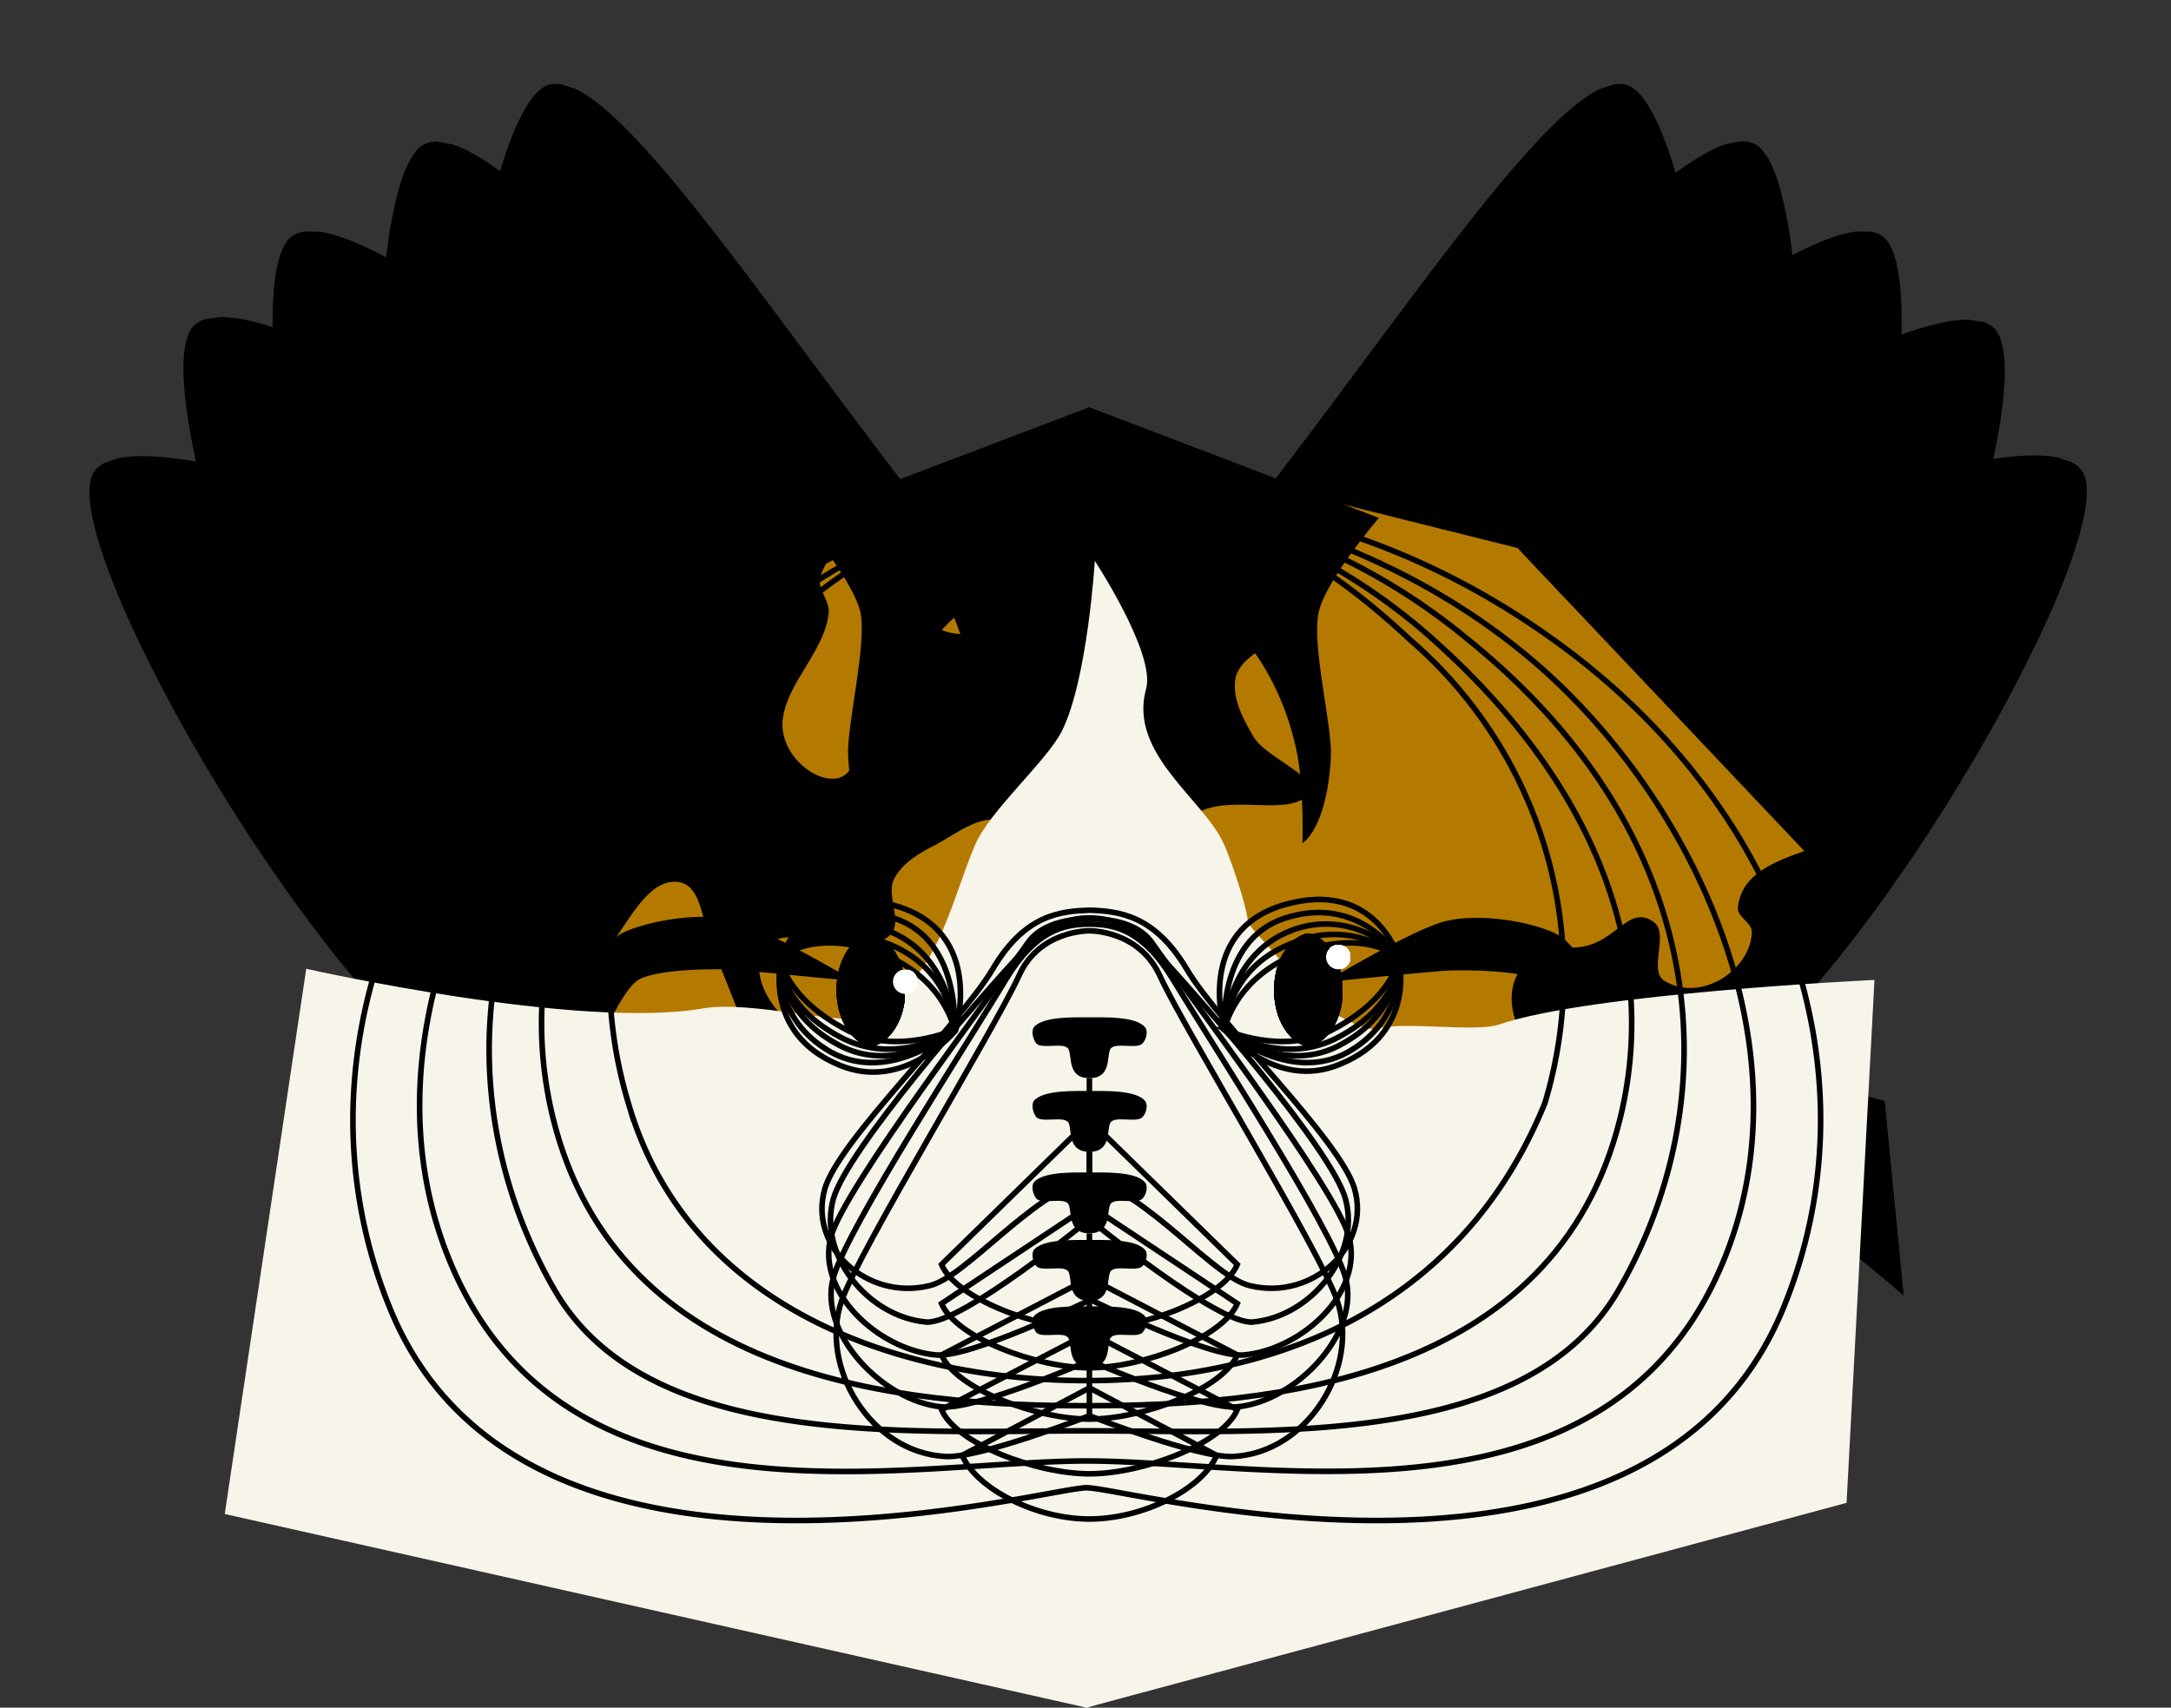 <svg xmlns="http://www.w3.org/2000/svg" xmlns:xlink="http://www.w3.org/1999/xlink" id="spritesheet" width="389"
     height="306" viewBox="0 0 389 306">
    <rect x="0" y="0" width="389" height="306" fill="#333333" stroke="none"/>
    <g class="ears ears1" transform="translate(8 -22)">
        <symbol id="ear1" viewBox="-64 -75.8 127.9 151.5">
            <path stroke="#000"
                  d="M-60 74.6C-49.2 81.2-.8 39.7 41.9 13c24.6-15.4 30.9-43.1 4.3-71.9-26.5-28.9-62.4-14.6-77.6 5.3C-54.8-23.1-70.8 67.9-60 74.6z"/>
        </symbol>
        <use width="127.9" height="151.5" x="-64" y="-75.8" class="left" transform="scale(1 -1) rotate(-18 -339 -457)"
             xlink:href="#ear1"/>
        <use width="127.9" height="151.5" x="-64" y="-75.8" class="right" transform="rotate(162 114.5 83.3)"
             xlink:href="#ear1"/>
    </g>
    <g class="ears ears2" transform="translate(8 -22)">
        <symbol id="ear2" viewBox="-64 -75.8 127.9 151.5">
            <path stroke="#000"
                  d="M-60 74.6C-49.2 81.2-.8 39.7 41.9 13c24.6-15.4 30.9-43.1 4.3-71.9-26.5-28.9-62.4-14.6-77.6 5.3C-54.8-23.1-70.8 67.9-60 74.6z"/>
        </symbol>
        <use width="127.9" height="151.5" x="-64" y="-75.8" class="left"
             transform="scale(1 -1) rotate(-9.9 -704.6 -728.6)" xlink:href="#ear2"/>
        <use width="127.9" height="151.5" x="-64" y="-75.8" class="right" transform="rotate(170.1 124.1 77.2)"
             xlink:href="#ear2"/>
    </g>
    <g class="ears ears3" transform="translate(8 -22)">
        <symbol id="ear3" viewBox="-64 -75.8 127.9 151.5">
            <path stroke="#000"
                  d="M-60 74.6C-49.2 81.2-.8 39.7 41.9 13c24.6-15.4 30.9-43.1 4.3-71.9-26.5-28.9-62.4-14.6-77.6 5.3C-54.8-23.1-70.8 67.9-60 74.6z"/>
        </symbol>
        <use width="127.9" height="151.5" x="-64" y="-75.8" class="left" transform="matrix(1 0 0 -1 104.8 139.2)"
             xlink:href="#ear3"/>
        <use width="127.9" height="151.5" x="-64" y="-75.8" class="right" transform="rotate(180 134.4 69.6)"
             xlink:href="#ear3"/>
    </g>
    <g class="ears ears4" transform="translate(8 -22)">
        <symbol id="ear4" viewBox="-64 -75.8 127.9 151.5">
            <path stroke="#000"
                  d="M-60 74.6C-49.2 81.2-.8 39.7 41.9 13c24.6-15.4 30.9-43.1 4.3-71.9-26.5-28.9-62.4-14.6-77.6 5.3C-54.8-23.1-70.8 67.9-60 74.6z"/>
        </symbol>
        <use width="127.9" height="151.5" x="-64" y="-75.8" class="left" transform="scale(1 -1) rotate(8 1092.7 621.5)"
             xlink:href="#ear4"/>
        <use width="127.9" height="151.5" x="-64" y="-75.8" class="right" transform="rotate(-172 144.6 63.5)"
             xlink:href="#ear4"/>
    </g>
    <g class="ears ears5" transform="translate(8 -22)">
        <symbol id="ear5" viewBox="-64 -75.8 127.9 151.5">
            <path stroke="#000"
                  d="M-60 74.6C-49.2 81.2-.8 39.7 41.9 13c24.6-15.4 30.9-43.1 4.3-71.9-26.5-28.9-62.4-14.6-77.6 5.3C-54.8-23.1-70.8 67.9-60 74.6z"/>
        </symbol>
        <use width="127.9" height="151.5" x="-64" y="-75.8" class="left" transform="scale(1 -1) rotate(19 516 191.6)"
             xlink:href="#ear5"/>
        <use width="127.9" height="151.5" x="-64" y="-75.8" class="right" transform="rotate(-161 154.9 55)"
             xlink:href="#ear5"/>
    </g>
    <path fill="none" stroke="#000" stroke-miterlimit="10"
          d="M194.7 247.4c-32.6 0-71.3-12.4-82.1-49.7a79.4 79.4 0 0 1 24.2-83.1c13.8-13 32.6-26 57.9-26 25.3 0 44 13 57.9 26a79.4 79.4 0 0 1 24.2 83.1c-15.3 37.5-49.5 49.7-82.1 49.7z"
          class="head head1"/>
    <path fill="none" stroke="#000" stroke-miterlimit="10"
          d="M290.3 200.4c6.7-27.3-2.4-58.5-34.4-86.6-14.2-12.5-37.1-25.1-61.2-25.1s-47 12.5-61.2 25.1c-32 28.2-41.1 59.3-34.4 86.6 11.7 47.2 63 51.5 95.6 51.5 32.6 0 83.9-4.2 95.6-51.5z"
          class="head head2"/>
    <path fill="none" stroke="#000" stroke-miterlimit="10"
          d="M194.7 256.4c32.6 0 78.8 3.3 95.3-25.2 19-32.8 18.3-80.2-27.2-116.8a112.5 112.5 0 0 0-68.1-25.7c-24.3 0-47.1 9.1-68.1 25.7-45.5 36.7-46.2 84-27.2 116.8 16.5 28.5 62.8 25.2 95.3 25.2z"
          class="head head3"/>
    <path fill="none" stroke="#000" stroke-miterlimit="10"
          d="M79.7 223.7c-13.8-37 6-79.6 33.2-103.7a128.2 128.2 0 0 1 81.8-31.3c25.2 0 57.5 9.7 81.8 31.3 27 24.1 47 66.7 33.2 103.7-19.7 52.7-82.4 38.1-115 38.1-32.6 0-95.3 14.7-115-38.1z"
          class="head head4"/>
    <path fill="none" stroke="#000" stroke-miterlimit="10"
          d="M69.9 234.5c-16.7-40.8-1.2-87.4 37.7-117.3a137.8 137.8 0 0 1 87-28.5c14.8 0 50.7.6 87.2 28.5 39 29.9 54.5 76.5 37.7 117.3-24 58.3-117.1 32.1-124.8 32.1-7.7 0-101 26.2-124.8-32.1z"
          class="head head5"/>
    <path d="M195.2 106.6c3.6 0 11 1.5 18.9 9 13 12.4 15 32.4 20.3 37.7 8 8.2 36 11.2 36.3 31.4 0 9.2-14.7 35.2-33.1 45.5-20.2 11.3-31.2 15.3-42.4 15.3s-22.2-4-42.4-15.3c-18.3-10.2-33.1-36.2-33.1-45.5.2-20.3 28.2-23.2 36.3-31.4 5.3-5.3 7.3-25.3 20.3-37.7 7.8-7.4 15.4-9 18.9-9z"
          class="point" id="point"/>
    <path d="M188.27 128.5c-1.2-5.7-2.7-14.2-2.7-14.2s-4.3 8.2-4.3 12.3c0 6.5 1.3 17 1.3 17s-2.8-4.7-5.5-9.5c-1.4-2.5-1.8-8.3-3-13.7-1.1-4.9-3.1-9.7-3.1-9.7s-9.8 8-13 24.5c-1.3 6.6-.9 15.8-.9 15.8s-4.4-2.5-5.1-15.5c-.3-5.3 3.4-20 2.2-25.8-1.3-5.8-10.8-17-10.8-17l51.8-19.7 51.9 19.8s-9.6 11.2-10.8 17c-1.3 5.8 2.5 20.5 2.2 25.8-.7 13-5.1 15.5-5.1 15.5s.3-9.3-.9-15.8c-3.2-16.5-13-24.5-13-24.5s-2 4.7-3.1 9.7c-1.2 5.4-1.6 11.1-3 13.7-2.7 4.8-6.5 9.5-6.5 9.5s2.3-10.5 2.3-17c0-4.2-4.3-12.3-4.3-12.3s-1.5 8.5-2.7 14.2c-2.3 11.2-6.9 18-6.9 18s-4.7-6.9-7-18.1zm149.4 68.8s-36.7-9.8-47.2-16.7c-4-2.6-7.5-11.3-11.7-13.3-4.3-2.1-13.3-3.7-19.5-2.3-5.6 1.2-21.9 11-21.9 11s13.8-1.4 20.8-2c3.5-.3 15.4-.2 18.2 2 3.3 2.6 6.2 11.2 9.3 14 4.7 4.1 22.3 10.7 22.3 10.7s-9.9-1.1-13.1-1.9c-4.4-1.1-12.7-4.8-17.2-5.3-8.6-.9-28.3 3.7-28.3 3.7s25.2.6 30 2.2c10.6 3.4 31.6 11.1 41.3 16.7 5.6 3.2 20.4 16 20.4 16zm-288.3 34.6s14.8-12.8 20.4-16c9.7-5.6 30.7-13.3 41.3-16.7 4.8-1.5 30-2.2 30-2.2s-19.7-4.5-28.3-3.7c-4.6.5-12.8 4.2-17.2 5.3-3.2.8-13.1 1.9-13.1 1.9s17.6-6.6 22.3-10.7c3.2-2.8 6-11.4 9.3-14 2.8-2.2 14.7-2.3 18.2-2 7.1.7 20.8 2 20.8 2s-16.4-9.7-21.9-11c-6.2-1.4-15.2.3-19.5 2.3-4.3 2.1-7.8 10.7-11.7 13.3-10.4 6.9-47.2 16.7-47.2 16.7z"
          class="tabby"/>
    <path fill="#b47a00"
          d="M140.3 128.5c1-6.5 7.8-12.3 8.2-19 0-2.1-2.2-4.2-1.5-6.2 2.4-7.2 11-10.8 17.6-14.6 6.2-3.6 20.3-7.5 20.3-7.5l19.3 4c-3 11-9.9 11.5-14 15.7-1.3 1.3-.7 3.9-2 5.2-4.5 4.6-11.6 8.6-17.8 7.3-4.2-.9-7.3-4.2-11.2-1.4-4.6 3.3-1.7 6.7-1.7 10.3 0 4-3 13-5.5 16-3.3 4-12.9-2.2-11.7-9.8zm20.5 53.9c3.3 1.2 1.6 9 5.2 9.2 8.7.3 13-13.2 14.4-21.8.5-3.1-2.4-6-2.5-9.1-.2-4.4 5.4-10 2.2-12.9-3.2-2.8-8.6 1.5-12.3 3.5-3 1.5-6.1 3.3-7.6 6.2-1.5 3 1.6 7.5-.6 9.9-5.3 5.7-19.9-3.8-23 3.3-2.7 6 4.7 14.3 11 16.4 4.4 1.5 8.8-6.3 13.2-4.7zm72.6 12c6.5 5.2 11.5 1 17.5 6.9 2.7 2.8 4.3 16.8 10.5 14.8 11.5-3.7 11.1-7.1 16-11.1 3.7-3-3.5-17.2-5-20-4-8.2 0-15.3 9.4-15.2 7.6 0 9.7-8 14.5-4.6 2.9 2.1-1.1 8.8 2 10.6 6.5 3.9 15.4-2 15.6-8.8 0-1.7-2.7-2.7-2.5-4.4.6-6 6.6-8.2 11.9-10.1l-51.4-54.3-56-14c4.5 4.8 16.3 21 15.5 26.1-.9 4.9-8.8 6.3-10 11.1-.7 3.6 1.3 7.4 3.2 10.6 2.3 4 13 7.6 9.5 10.7-4 3.6-14.3-.6-20.1 3.3-3.9 2.6-9.3 3.1-7.8 11.6 1.5 8.5-10.7 27.4 2 30.2 12.7 2.7 17.7.7 25.2 6.6zm-46.8 20c-7 1.8-14.6 9-14 16.2 1.2 14.4 27.5 17 38 26.9 4.5 5 6 11.8 12.2 12.2 7.3.3 15.7-2.7 20.3-8.4 3.4-4.2 6.4-12 2.8-16-2.7-3-10.4 4.5-11.8.8-2.3-5.9 16.4-5.5 14.8-11.6-2.5-9.5-18.1-5.8-24-7.6-6.4-2-10-11-16.7-11.3-2.8-.2-4.6 3.7-7.4 3.9-5 .4-9.4-6.4-14.2-5.1zm-76.3-46.3c-2 2.7-1.5 6.8-3.7 9.3-7.4 8.1-26.9 4.5-29.2 15.2-1.8 7.9 14.1 11.2 14.7 19.2.2 3.6-6 5.8-5.3 9.3.6 3.7 5.8 4.7 8.7 7.2 11.6 10.2 18.8 28 33.9 31.8 7.2 1.8 20 1.5 21.5-5.8.7-3.7-7-3.6-9-6.8-2.8-4.7-.2-11.6-3-16.4-4.2-7.4-19.6-8.1-19.5-16.7 0-6.5 12.7-6.4 14.8-12.5 3.7-10.9-3.2-22.9-7.1-33.7-1.3-3.6-1.6-9.4-5.3-10.1-5-1-8.6 5.9-11.5 10z"
          class="tortie"/>
    <path d="M188.27 128.5c-1.2-5.7-2.7-14.2-2.7-14.2s-4.3 8.2-4.3 12.3c0 6.5 1.3 17 1.3 17s-2.8-4.7-5.5-9.5c-1.4-2.5-1.8-8.3-3-13.7-1.1-4.9-3.1-9.7-3.1-9.7s-9.8 8-13 24.5c-1.3 6.6-.9 15.8-.9 15.8s-4.4-2.5-5.1-15.5c-.3-5.3 3.4-20 2.2-25.8-1.3-5.8-10.8-17-10.8-17l51.8-19.7 51.9 19.8s-9.6 11.2-10.8 17c-1.3 5.8 2.5 20.5 2.2 25.8-.7 13-5.1 15.5-5.1 15.5s.3-9.3-.9-15.8c-3.2-16.5-13-24.5-13-24.5s-2 4.7-3.1 9.7c-1.2 5.4-1.6 11.1-3 13.7-2.7 4.8-6.5 9.5-6.5 9.5s2.3-10.5 2.3-17c0-4.2-4.3-12.3-4.3-12.3s-1.5 8.5-2.7 14.2c-2.3 11.2-6.9 18-6.9 18s-4.7-6.9-7-18.1zm149.4 68.8s-36.7-9.8-47.2-16.7c-4-2.6-7.5-11.3-11.7-13.3-4.3-2.1-13.3-3.7-19.5-2.3-5.6 1.2-21.9 11-21.9 11s13.8-1.4 20.8-2c3.5-.3 15.4-.2 18.2 2 3.3 2.6 6.2 11.2 9.3 14 4.7 4.1 22.3 10.7 22.3 10.7s-9.9-1.1-13.1-1.9c-4.4-1.1-12.7-4.8-17.2-5.3-8.6-.9-28.3 3.7-28.3 3.7s25.2.6 30 2.2c10.6 3.4 31.6 11.1 41.3 16.7 5.6 3.2 20.4 16 20.4 16zm-288.3 34.6s14.8-12.8 20.4-16c9.7-5.6 30.7-13.3 41.3-16.7 4.8-1.5 30-2.2 30-2.2s-19.7-4.5-28.3-3.7c-4.6.5-12.8 4.2-17.2 5.3-3.2.8-13.1 1.9-13.1 1.9s17.6-6.6 22.3-10.7c3.2-2.8 6-11.4 9.3-14 2.8-2.2 14.7-2.3 18.2-2 7.1.7 20.8 2 20.8 2s-16.4-9.7-21.9-11c-6.2-1.4-15.2.3-19.5 2.3-4.3 2.1-7.8 10.7-11.7 13.3-10.4 6.9-47.2 16.7-47.2 16.7z"
          class="torbie"/>
    <path fill="#f7f4e9"
          d="M61.07 260.1s56.5-20.2 75-30.3c8.7-4.7 21.9-5.8 26.1-14.7.8-1.7 6.4-10.9 6.9-12.7 2.9-8.4 15.1-20 18-28.4.4-1.2-.3-4 0-5.3.6-2.4 4.2-6.3 5-8.7 2-5.5 3.8-23 3.8-23s4 11.9 4.2 16c.2 2.9-2.6 8.9-1.5 11.7 1.1 2.8 7.2 5.4 9 7.8 5.2 6.5 15.7 31.4 20.8 37.9 5.9 7.4 16 6.9 24.4 11.3 17.4 9.2 75.5 39.7 75.5 39.7L194.67 306z"
          class="lowwhite"/>
    <path fill="#f7f4e9"
          d="M190.27 131c-2.8 5.5-13 14.3-15.6 20.5-4.7 11.2-6.7 24.5-19.3 30.7-3.8 1.8-20.8-3-29.4-1.5-22.3 3.9-71.1-7.1-71.1-7.1l-14.6 97.7 154.4 34.7 136.2-36.7 5-93.7s-51.2 2.4-67.3 8c-4 1.4-17.5-.6-21.5.7-3.2 1.1-13.5-5.8-15.2-8.7-3-5.1-8.2-9.2-8.3-10.7-.3-2.9-3-10.8-4.2-13.5-3.5-8.1-17.3-16.3-14-28 1.7-6.3-9.2-22.9-9.2-22.9s-1.3 21.3-5.9 30.5z"
          class="highwhite"/>
    <g class="muzzle muzzle1">
        <path fill="none" stroke="#000" stroke-miterlimit="10"
              d="M160.7 248.6c2.6 6.1 17 11.5 26.5 11.5 9.6 0 23.9-5.4 26.5-11.5l-26.5-25.9z" class="jaw"
              transform="translate(8 -22)"/>
        <path fill="none" stroke="#000" stroke-miterlimit="10"
              d="M187.2 233c-11 3.5-22.2 17.9-28.7 19.4-11.2 2.7-21.7-7-18.7-17.4 2.6-8.8 24.2-29.4 30.1-39.4 5.8-9.8 12.2-10.3 17.3-10.5h.1c5.1.2 11.5.8 17.3 10.5 5.9 10 27.5 30.6 30.1 39.4 3 10.3-7.5 20.1-18.7 17.4-6.5-1.5-17.7-15.9-28.8-19.4zm0-17.8v18.4"
              class="lips" transform="translate(8 -22)"/>
        <path d="M187.2 215.2c3.9 0 3.1-3.7 3.7-5.1.6-1.5 4.7 0 5.8-1.1.7-.7 1.1-2.3.4-3-1.7-1.9-7.3-1.7-9.9-1.7-2.6 0-8.2-.2-9.9 1.7-.6.7-.2 2.3.4 3 1.1 1.1 5.2-.4 5.8 1.1.6 1.4-.2 5.1 3.7 5.1z"
              transform="translate(8 -22)"/>
    </g>
    <g class="muzzle muzzle2">
        <path fill="none" stroke="#000" stroke-miterlimit="10"
              d="M160.7 255.6c2.6 6.1 17 11.5 26.5 11.5 9.6 0 23.9-5.4 26.5-11.5L187.2 238z" class="jaw"
              transform="translate(8 -22)"/>
        <path fill="none" stroke="#000" stroke-miterlimit="10"
              d="M157.9 258.9c-10.5-1-19.3-12.1-16.6-22 2.4-8.8 26.2-36 33.5-43.9 5.3-5.6 8.9-6.5 12.4-6.5s7.1.9 12.4 6.5c7.3 7.9 31.1 35 33.5 43.9 2.7 9.9-6.1 21-16.6 22-6.2.6-29.3-18.4-29.3-18.4s-23.1 19-29.3 18.4zm29.3-30.5v12.1"
              class="lips" transform="translate(8 -22)"/>
        <path d="M187.2 228.4c3.9 0 3.1-3.7 3.7-5.1.6-1.5 4.7 0 5.8-1.1.7-.7 1.1-2.3.4-3-1.7-1.9-7.3-1.7-9.9-1.7-2.6 0-8.2-.2-9.9 1.7-.6.7-.2 2.3.4 3 1.1 1.1 5.2-.4 5.8 1.1.6 1.4-.2 5.1 3.7 5.1z"
              transform="translate(8 -22)"/>
    </g>
    <g class="muzzle muzzle3">
        <path fill="none" stroke="#000" stroke-miterlimit="10"
              d="M160.7 264.8c2.6 6.1 17 11.5 26.5 11.5 9.6 0 23.9-5.4 26.5-11.5L187.2 251z" class="jaw"
              transform="translate(8 -22)"/>
        <path fill="none" stroke="#000" stroke-miterlimit="10"
              d="M159.7 264.8c-10.5-1-21.5-11.4-18.8-21.2 2.4-8.8 29.1-43.8 35.3-52.7 3.3-4.7 11.1-4.2 11.1-4.2s7.8-.5 11.1 4.2c6.2 8.9 32.9 43.9 35.3 52.7 2.7 9.9-8.3 20.2-18.8 21.2-6.2.6-27.5-9.9-27.5-9.9s-21.5 10.5-27.7 9.9zm27.5-21.8v11.9"
              class="lips" transform="translate(8 -22)"/>
        <path d="M187.2 243c3.9 0 3.1-3.7 3.7-5.1.6-1.5 4.7 0 5.8-1.1.7-.7 1.1-2.3.4-3-1.7-1.9-7.3-1.7-9.9-1.7-2.6 0-8.2-.2-9.9 1.7-.6.7-.2 2.3.4 3 1.1 1.1 5.2-.4 5.8 1.1.6 1.4-.2 5.1 3.7 5.1z"
              transform="translate(8 -22)"/>
    </g>
    <g class="muzzle muzzle4">
        <path fill="none" stroke="#000" stroke-miterlimit="10"
              d="M160.7 274.6c2.6 6.1 17 11.5 26.5 11.5 9.6 0 23.9-5.4 26.5-11.5l-26.5-13.8z" class="jaw"
              transform="translate(8 -22)"/>
        <path fill="none" stroke="#000" stroke-miterlimit="10"
              d="M160.7 274.1c-10.5-1-22.1-13.2-19.4-23.1 2.4-8.8 24.5-42.7 31-53.6 5.3-8.7 10.3-9.8 14.9-9.8s9.6 1.1 14.9 9.8c6.6 10.9 28.6 44.7 31 53.6 2.7 9.9-8.9 22.1-19.4 23.1-6.2.6-26.5-8.3-26.5-8.3s-20.3 8.9-26.5 8.3zm26.5-19v10.8"
              class="lips" transform="translate(8 -22)"/>
        <path d="M187.2 255.1c3.9 0 3.1-3.7 3.7-5.1.6-1.5 4.7 0 5.8-1.1.7-.7 1.1-2.3.4-3-1.7-1.9-7.3-1.7-9.9-1.7-2.6 0-8.2-.2-9.9 1.7-.6.7-.2 2.3.4 3 1.1 1.1 5.2-.4 5.8 1.1.6 1.4-.2 5.1 3.7 5.1z"
              transform="translate(8 -22)"/>
    </g>
    <g class="muzzle muzzle5">
        <path fill="none" stroke="#000" stroke-miterlimit="10"
              d="M187.2 270.7l22.8 12.1c-2.6 6.1-13.3 11.4-22.8 11.4-9.6 0-20.2-5.4-22.8-11.4z" class="jaw"
              transform="translate(8 -22)"/>
        <path fill="none" stroke="#000" stroke-miterlimit="10"
              d="M161.5 283c-13.4-.6-22.8-16-18.7-27.9 3-8.7 27.3-48.5 31.8-58.3 3.7-8.2 12.6-8 12.6-8s8.8-.2 12.6 8c4.5 9.8 28.9 49.6 31.8 58.3 4.1 11.9-5.3 27.3-18.7 27.9-6.2.3-25.7-7.3-25.7-7.3s-19.5 7.6-25.7 7.3zm25.7-16v8.8"
              class="lips" transform="translate(8 -22)"/>
        <path d="M187.2 267c3.9 0 3.1-3.7 3.7-5.1.6-1.5 4.7 0 5.8-1.1.7-.7 1.1-2.3.4-3-1.7-1.9-7.3-1.7-9.9-1.7-2.6 0-8.2-.2-9.9 1.7-.6.7-.2 2.3.4 3 1.1 1.1 5.2-.4 5.8 1.1.6 1.4-.2 5.1 3.7 5.1z"
              transform="translate(8 -22)"/>
    </g>
    <g class="eyes eyes1" transform="translate(8 -22)">
        <symbol id="shine1" viewBox="-2.2 -2.2 4.3 4.3">
            <circle r="2.2" fill="#fff" class="st2"/>
        </symbol>
        <symbol id="pupil1" viewBox="-6.2 -10.1 12.3 20.3">
            <path d="M0-10.1c2 0 6.2 3.2 6.2 10.1 0 6.9-4.4 10.1-6.2 10.1-1.9 0-6.1-3.2-6.1-10.1 0-6.9 4.2-10.1 6.1-10.1z"/>
        </symbol>
        <path fill="none" stroke="#000" stroke-miterlimit="10"
              d="M143.6 206.5c-10.9-5.7-11.9-12.9-11.9-12.9s6-5.3 17.8-.9c11.8 4.4 13.5 13.8 13.5 13.8s-10.4 4.8-19.4 0zm87.2 0c10.9-5.7 11.9-12.9 11.9-12.9s-6-5.3-17.8-.9c-11.8 4.4-13.5 13.8-13.5 13.8s10.4 4.8 19.4 0z"
              class="iris"/>
        <g class="inner">
            <use width="12.3" height="20.3" x="-6.2" y="-10.1" transform="matrix(1 0 0 -1 148 199.4)"
                 xlink:href="#pupil1"/>
            <use width="12.3" height="20.3" x="-6.2" y="-10.1" transform="matrix(1 0 0 -1 226.4 199.4)"
                 xlink:href="#pupil1"/>
            <use width="4.3" height="4.3" x="-2.2" y="-2.2" transform="matrix(1 0 0 -1 231.8 193.5)"
                 xlink:href="#shine1"/>
            <use width="4.3" height="4.3" x="-2.2" y="-2.2" transform="matrix(1 0 0 -1 154.2 197.9)"
                 xlink:href="#shine1"/>
        </g>
    </g>
    <g class="eyes eyes2" transform="translate(8 -22)">
        <symbol id="shine2" viewBox="-2.2 -2.2 4.3 4.3">
            <circle r="2.2" fill="#fff" class="st2"/>
        </symbol>
        <symbol id="pupil2" viewBox="-6.2 -10.1 12.3 20.3">
            <path d="M0-10.1c2 0 6.2 3.2 6.2 10.1 0 6.9-4.4 10.1-6.2 10.1-1.9 0-6.1-3.2-6.1-10.1 0-6.9 4.2-10.1 6.1-10.1z"/>
        </symbol>
        <path fill="none" stroke="#000" stroke-miterlimit="10"
              d="M211.4 206.5s.4-11.1 12.2-15.5a18.5 18.5 0 0 1 19.1 2.6s.3 8.2-10.6 14.1c-10.5 5.8-20.7-1.2-20.7-1.2zm-48.4 0s-.4-11.1-12.2-15.5c-11.8-4.4-19.1 2.6-19.1 2.6s-.3 8.2 10.6 14.1c10.6 5.8 20.7-1.2 20.7-1.2z"
              class="iris"/>
        <g class="inner">
            <use width="12.3" height="20.3" x="-6.2" y="-10.1" transform="matrix(1 0 0 -1 148 199.4)"
                 xlink:href="#pupil2"/>
            <use width="12.3" height="20.3" x="-6.2" y="-10.1" transform="matrix(1 0 0 -1 226.4 199.4)"
                 xlink:href="#pupil2"/>
            <use width="4.3" height="4.3" x="-2.2" y="-2.2" transform="matrix(1 0 0 -1 231.8 193.5)"
                 xlink:href="#shine2"/>
            <use width="4.3" height="4.3" x="-2.2" y="-2.2" transform="matrix(1 0 0 -1 154.2 197.9)"
                 xlink:href="#shine2"/>
        </g>
    </g>
    <g class="eyes eyes3" transform="translate(8 -22)">
        <symbol id="shine3" viewBox="-2.2 -2.2 4.3 4.3">
            <circle r="2.2" fill="#fff" class="st2"/>
        </symbol>
        <symbol id="pupil3" viewBox="-6.2 -10.1 12.3 20.3">
            <path d="M0-10.1c2 0 6.2 3.2 6.2 10.1 0 6.9-4.4 10.1-6.2 10.1-1.9 0-6.1-3.2-6.1-10.1 0-6.9 4.2-10.1 6.1-10.1z"/>
        </symbol>
        <path fill="none" stroke="#000" stroke-miterlimit="10"
              d="M211.4 206.5s.4-13.4 12.1-17.8a17.1 17.1 0 0 1 19.1 4.9s.7 9.6-10.2 15.5c-10.5 5.9-21-2.6-21-2.6zm-48.4 0s-.4-13.4-12.1-17.8-19.1 4.9-19.1 4.9-.7 9.6 10.2 15.5c10.5 5.9 21-2.6 21-2.6z"
              class="iris"/>
        <g class="inner">
            <use width="12.3" height="20.3" x="-6.2" y="-10.1" transform="matrix(1 0 0 -1 148 199.4)"
                 xlink:href="#pupil3"/>
            <use width="12.3" height="20.3" x="-6.2" y="-10.1" transform="matrix(1 0 0 -1 226.4 199.4)"
                 xlink:href="#pupil3"/>
            <use width="4.3" height="4.3" x="-2.2" y="-2.2" transform="matrix(1 0 0 -1 231.8 193.5)"
                 xlink:href="#shine3"/>
            <use width="4.3" height="4.3" x="-2.2" y="-2.2" transform="matrix(1 0 0 -1 154.2 197.9)"
                 xlink:href="#shine3"/>
        </g>
    </g>
    <g class="eyes eyes4" transform="translate(8 -22)">
        <symbol id="shine4" viewBox="-2.2 -2.2 4.3 4.3">
            <circle r="2.2" fill="#fff" class="st2"/>
        </symbol>
        <symbol id="pupil4" viewBox="-6.2 -10.1 12.3 20.3">
            <path d="M0-10.1c2 0 6.2 3.2 6.2 10.1 0 6.9-4.4 10.1-6.2 10.1-1.9 0-6.1-3.2-6.1-10.1 0-6.9 4.2-10.1 6.1-10.1z"/>
        </symbol>
        <path fill="none" stroke="#000" stroke-miterlimit="10"
              d="M211.4 206.5s-1.3-15.8 10.6-19.9c13.8-4.6 20.7 7 20.7 7s1.5 11-9.3 17c-10.6 5.8-22-4.1-22-4.1zm-48.4 0s1.3-15.8-10.6-19.9c-13.8-4.6-20.7 7-20.7 7s-1.5 11 9.3 17c10.7 5.8 22-4.1 22-4.1z"
              class="iris"/>
        <g class="inner">
            <use width="12.3" height="20.3" x="-6.2" y="-10.1" transform="matrix(1 0 0 -1 148 199.4)"
                 xlink:href="#pupil4"/>
            <use width="12.3" height="20.3" x="-6.2" y="-10.1" transform="matrix(1 0 0 -1 226.4 199.4)"
                 xlink:href="#pupil4"/>
            <use width="4.3" height="4.3" x="-2.2" y="-2.2" transform="matrix(1 0 0 -1 231.8 193.5)"
                 xlink:href="#shine4"/>
            <use width="4.3" height="4.3" x="-2.2" y="-2.2" transform="matrix(1 0 0 -1 154.2 197.9)"
                 xlink:href="#shine4"/>
        </g>
    </g>
    <g class="eyes eyes5" transform="translate(8 -22)">
        <symbol id="shine5" viewBox="-2.2 -2.2 4.3 4.3">
            <circle r="2.2" fill="#fff" class="st2"/>
        </symbol>
        <symbol id="pupil5" viewBox="-6.2 -10.1 12.3 20.3">
            <path d="M0-10.1c2 0 6.2 3.2 6.2 10.1 0 6.9-4.4 10.1-6.2 10.1-1.9 0-6.1-3.2-6.1-10.1 0-6.9 4.2-10.1 6.1-10.1z"/>
        </symbol>
        <path fill="none" stroke="#000" stroke-miterlimit="10"
              d="M211.4 206.5s-5.5-17.7 10.8-22.4c16.3-4.6 20.4 9.5 20.4 9.5s3.5 13.4-10.5 19.1c-11.6 4.9-20.7-6.2-20.7-6.2zm-48.2.2s5.5-17.7-10.8-22.4c-16.3-4.6-20.4 9.5-20.4 9.5s-3.5 13.4 10.5 19.1c11.6 4.8 20.7-6.2 20.7-6.2z"
              class="iris"/>
        <g class="inner">
            <use width="12.3" height="20.3" x="-6.2" y="-10.1" transform="matrix(1 0 0 -1 148 199.4)"
                 xlink:href="#pupil5"/>
            <use width="12.3" height="20.3" x="-6.2" y="-10.1" transform="matrix(1 0 0 -1 226.4 199.4)"
                 xlink:href="#pupil5"/>
            <use width="4.3" height="4.3" x="-2.2" y="-2.2" transform="matrix(1 0 0 -1 231.8 193.5)"
                 xlink:href="#shine5"/>
            <use width="4.3" height="4.3" x="-2.2" y="-2.2" transform="matrix(1 0 0 -1 154.2 197.9)"
                 xlink:href="#shine5"/>
        </g>
    </g>
    <path fill="none" stroke="#000" stroke-miterlimit="10"
          d="M194.7 247.4c-32.6 0-71.3-12.4-82.1-49.7a79.4 79.4 0 0 1 24.2-83.1c13.8-13 32.6-26 57.9-26 25.3 0 44 13 57.9 26a79.4 79.4 0 0 1 24.2 83.1c-15.3 37.5-49.5 49.7-82.1 49.7z"
          class="lines1" id="lines1"/>
    <path fill="none" stroke="#000" stroke-miterlimit="10"
          d="M290.3 200.4c6.7-27.3-2.4-58.5-34.4-86.6-14.2-12.5-37.1-25.1-61.2-25.1s-47 12.5-61.2 25.1c-32 28.2-41.1 59.3-34.4 86.6 11.7 47.2 63 51.5 95.6 51.5 32.6 0 83.9-4.2 95.6-51.5z"
          class="lines2" id="lines2"/>
    <path fill="none" stroke="#000" stroke-miterlimit="10"
          d="M194.7 256.4c32.6 0 78.8 3.3 95.3-25.2 19-32.8 18.3-80.2-27.2-116.8a112.5 112.5 0 0 0-68.1-25.7c-24.3 0-47.1 9.1-68.1 25.7-45.5 36.7-46.2 84-27.2 116.8 16.5 28.5 62.8 25.2 95.3 25.2z"
          class="lines3" id="lines3"/>
    <path fill="none" stroke="#000" stroke-miterlimit="10"
          d="M79.7 223.7c-13.8-37 6-79.6 33.2-103.7a128.2 128.2 0 0 1 81.8-31.3c25.2 0 57.5 9.7 81.8 31.3 27 24.1 47 66.7 33.2 103.7-19.7 52.7-82.4 38.1-115 38.1-32.6 0-95.3 14.7-115-38.1z"
          class="lines4" id="lines4"/>
    <path fill="none" stroke="#000" stroke-miterlimit="10"
          d="M69.9 234.5c-16.7-40.8-1.2-87.4 37.7-117.3a137.8 137.8 0 0 1 87-28.5c14.8 0 50.7.6 87.2 28.5 39 29.9 54.5 76.5 37.7 117.3-24 58.3-117.1 32.1-124.8 32.1-7.7 0-101 26.2-124.8-32.1z"
          class="lines5" id="lines5"/>
</svg>